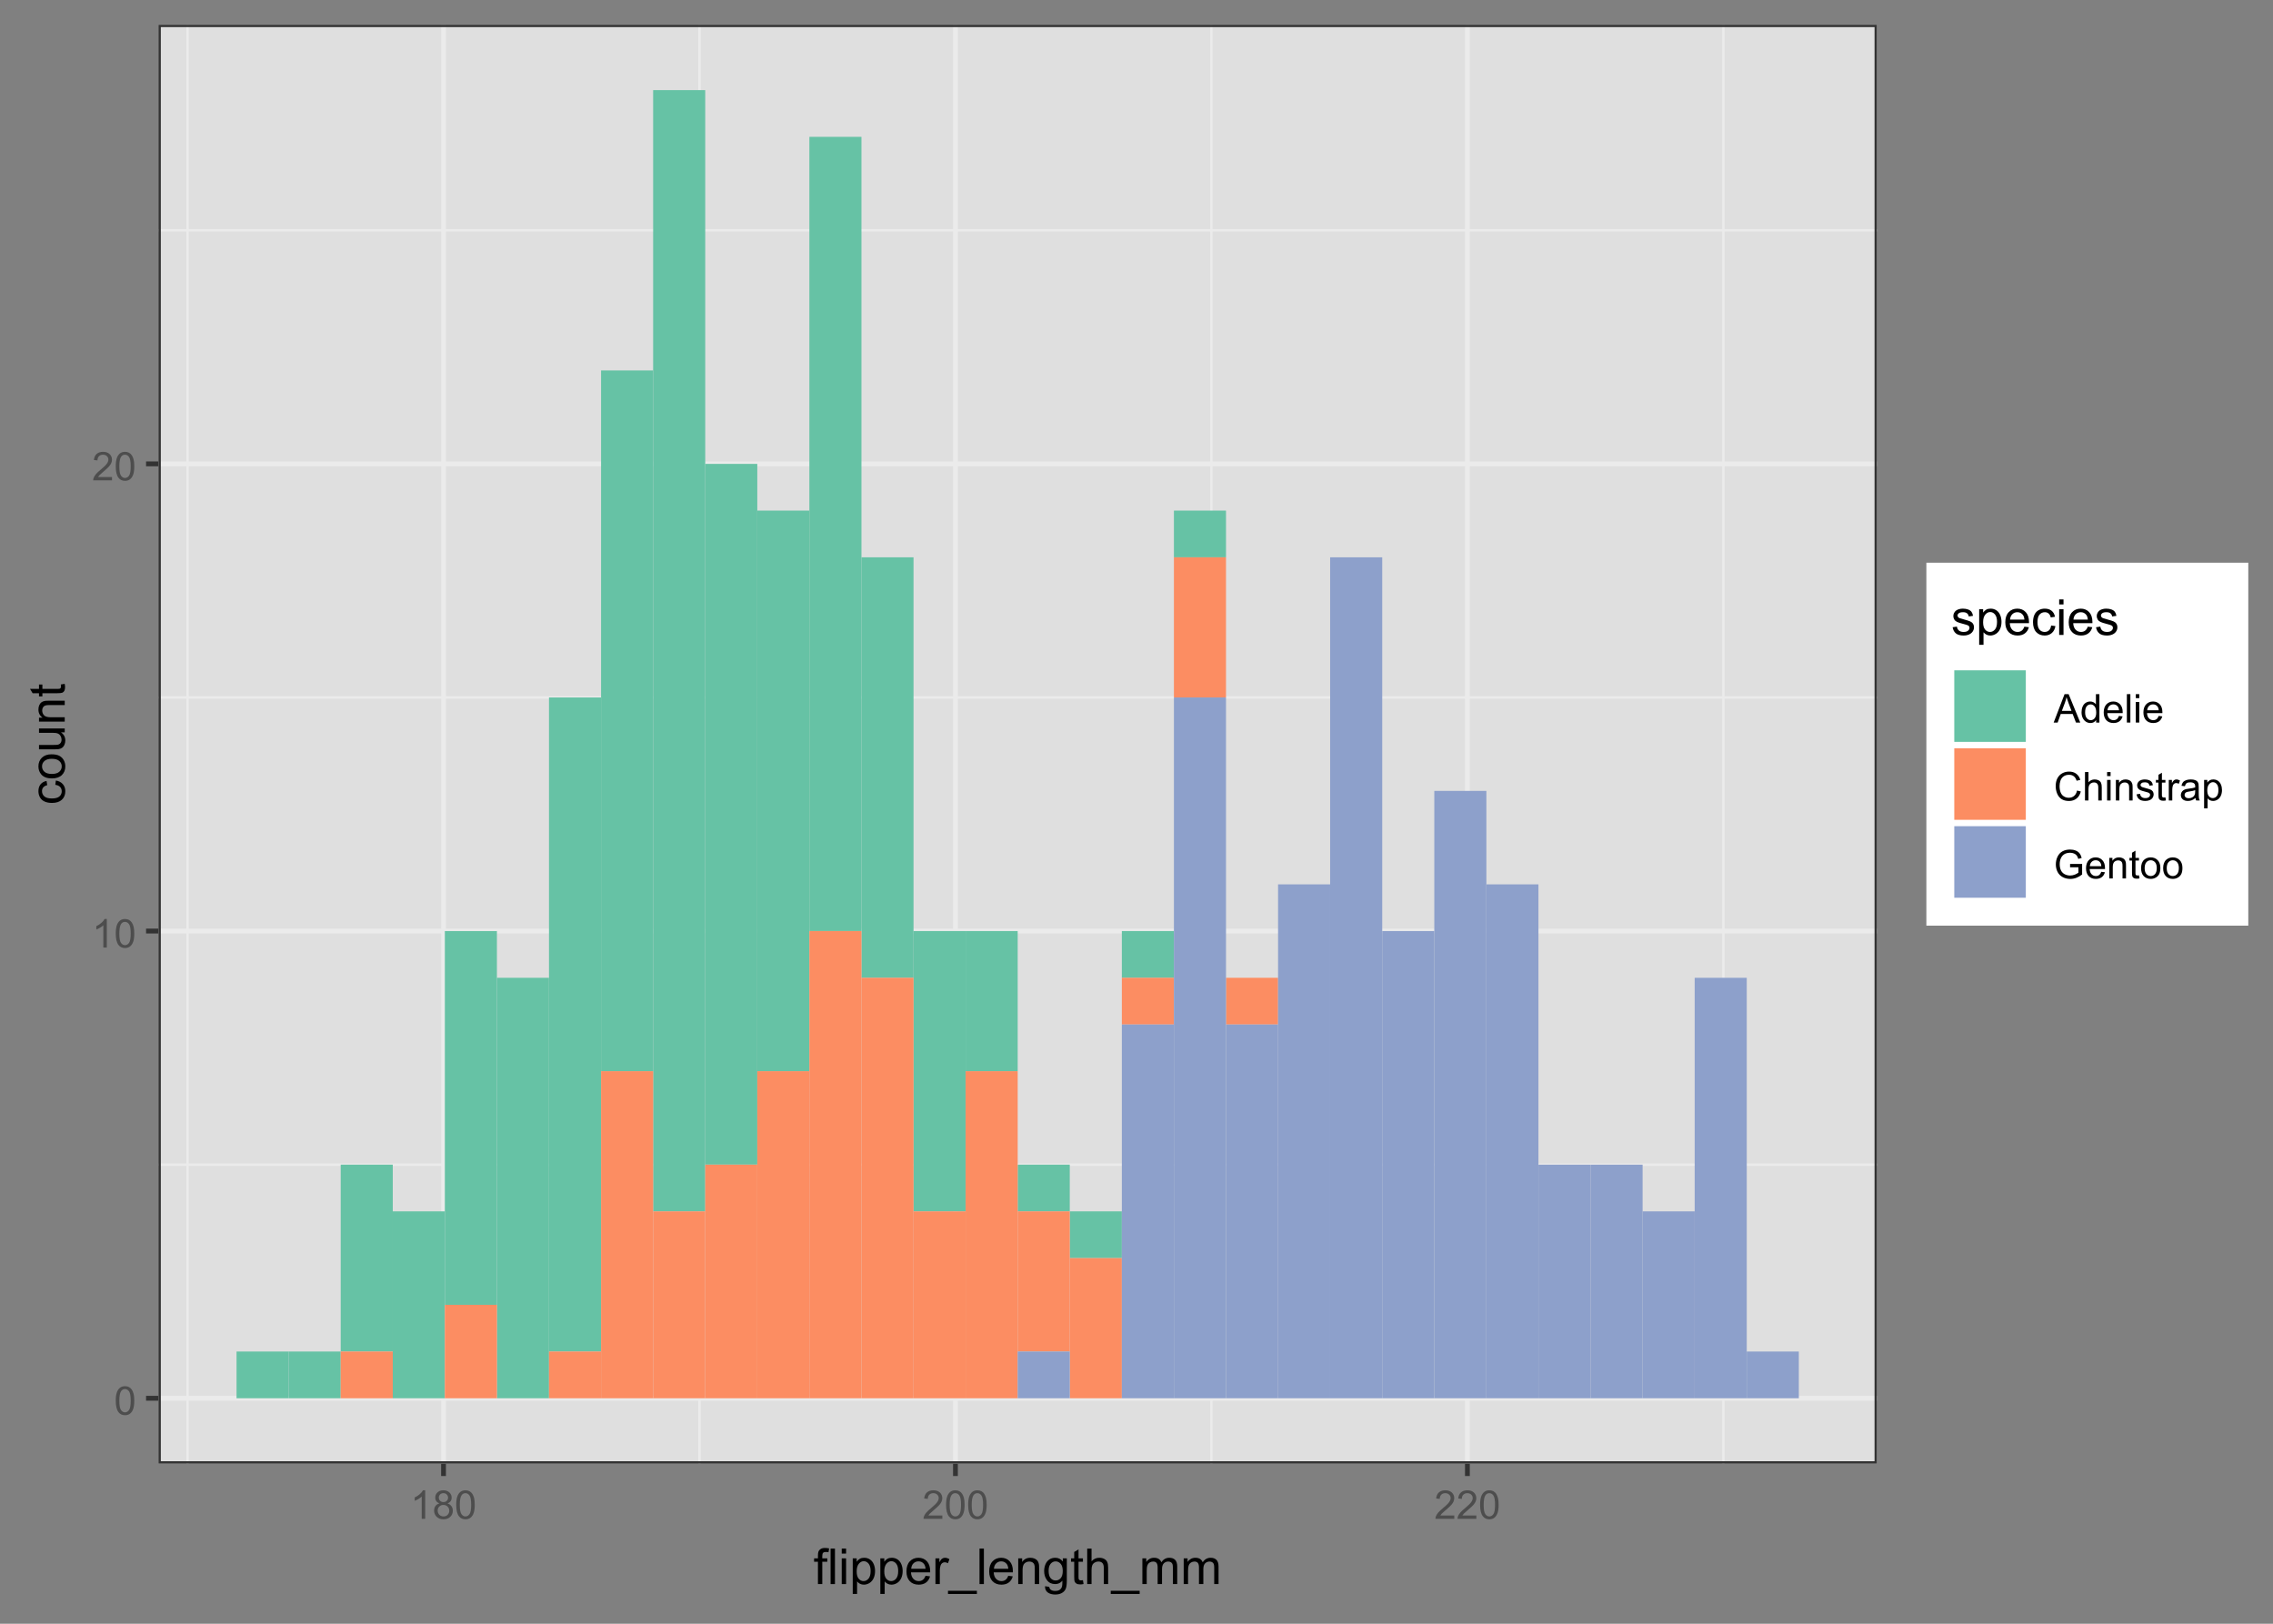 <?xml version="1.0" encoding="UTF-8"?>
<svg xmlns="http://www.w3.org/2000/svg" xmlns:xlink="http://www.w3.org/1999/xlink" width="504" height="360" viewBox="0 0 504 360">
<rect x="0" y="0" width="504" height="360" fill="#808080" stroke="none"/>
<defs>
<g>
<g id="glyph-0-0">
<path d="M 0.367 -3.105 C 0.367 -3.852 0.441 -4.449 0.594 -4.906 C 0.75 -5.359 0.977 -5.711 1.277 -5.957 C 1.582 -6.203 1.961 -6.324 2.418 -6.324 C 2.758 -6.324 3.055 -6.258 3.309 -6.121 C 3.562 -5.984 3.773 -5.789 3.941 -5.531 C 4.105 -5.277 4.238 -4.965 4.332 -4.594 C 4.426 -4.227 4.473 -3.73 4.473 -3.105 C 4.473 -2.367 4.398 -1.77 4.246 -1.316 C 4.094 -0.863 3.867 -0.512 3.562 -0.266 C 3.262 -0.016 2.879 0.109 2.418 0.109 C 1.812 0.109 1.336 -0.109 0.988 -0.547 C 0.574 -1.07 0.367 -1.922 0.367 -3.105 M 1.16 -3.105 C 1.16 -2.074 1.281 -1.383 1.523 -1.043 C 1.766 -0.699 2.062 -0.527 2.418 -0.527 C 2.773 -0.527 3.074 -0.699 3.316 -1.043 C 3.559 -1.387 3.68 -2.074 3.68 -3.105 C 3.68 -4.145 3.559 -4.832 3.316 -5.172 C 3.074 -5.516 2.773 -5.684 2.41 -5.684 C 2.055 -5.684 1.773 -5.535 1.559 -5.234 C 1.293 -4.852 1.16 -4.141 1.16 -3.105 Z M 1.16 -3.105 "/>
</g>
<g id="glyph-0-1">
<path d="M 3.277 0 L 2.504 0 L 2.504 -4.93 C 2.32 -4.75 2.074 -4.574 1.773 -4.395 C 1.469 -4.219 1.199 -4.086 0.957 -3.996 L 0.957 -4.742 C 1.391 -4.945 1.77 -5.195 2.094 -5.484 C 2.418 -5.773 2.645 -6.055 2.781 -6.324 L 3.277 -6.324 Z M 3.277 0 "/>
</g>
<g id="glyph-0-2">
<path d="M 4.43 -0.742 L 4.43 0 L 0.266 0 C 0.262 -0.188 0.289 -0.367 0.355 -0.539 C 0.461 -0.82 0.633 -1.102 0.867 -1.375 C 1.098 -1.648 1.438 -1.969 1.879 -2.328 C 2.562 -2.891 3.023 -3.336 3.266 -3.664 C 3.508 -3.992 3.625 -4.301 3.625 -4.594 C 3.625 -4.898 3.516 -5.16 3.297 -5.367 C 3.078 -5.578 2.793 -5.684 2.441 -5.684 C 2.066 -5.684 1.77 -5.574 1.547 -5.352 C 1.324 -5.125 1.211 -4.816 1.207 -4.422 L 0.414 -4.504 C 0.469 -5.098 0.672 -5.547 1.027 -5.859 C 1.383 -6.168 1.859 -6.324 2.457 -6.324 C 3.062 -6.324 3.539 -6.156 3.895 -5.824 C 4.246 -5.488 4.422 -5.07 4.422 -4.578 C 4.422 -4.324 4.371 -4.078 4.266 -3.832 C 4.164 -3.59 3.992 -3.332 3.754 -3.062 C 3.516 -2.793 3.117 -2.426 2.562 -1.957 C 2.098 -1.566 1.801 -1.301 1.668 -1.164 C 1.535 -1.023 1.426 -0.883 1.34 -0.742 Z M 4.43 -0.742 "/>
</g>
<g id="glyph-0-3">
<path d="M 1.555 -3.418 C 1.234 -3.535 0.996 -3.699 0.844 -3.918 C 0.688 -4.137 0.609 -4.398 0.609 -4.699 C 0.609 -5.16 0.773 -5.543 1.105 -5.855 C 1.434 -6.168 1.871 -6.324 2.418 -6.324 C 2.969 -6.324 3.41 -6.164 3.746 -5.848 C 4.082 -5.527 4.25 -5.137 4.25 -4.68 C 4.25 -4.387 4.172 -4.133 4.02 -3.918 C 3.867 -3.699 3.633 -3.535 3.32 -3.418 C 3.707 -3.289 4.004 -3.086 4.203 -2.805 C 4.406 -2.523 4.508 -2.191 4.508 -1.801 C 4.508 -1.262 4.316 -0.809 3.938 -0.441 C 3.555 -0.074 3.055 0.109 2.434 0.109 C 1.809 0.109 1.309 -0.078 0.93 -0.445 C 0.547 -0.812 0.355 -1.273 0.355 -1.82 C 0.355 -2.23 0.461 -2.574 0.668 -2.852 C 0.875 -3.129 1.172 -3.316 1.555 -3.418 M 1.402 -4.727 C 1.402 -4.43 1.496 -4.184 1.688 -3.996 C 1.879 -3.809 2.129 -3.711 2.438 -3.711 C 2.734 -3.711 2.977 -3.805 3.168 -3.992 C 3.359 -4.18 3.453 -4.41 3.453 -4.684 C 3.453 -4.969 3.355 -5.207 3.16 -5.398 C 2.965 -5.594 2.719 -5.688 2.43 -5.688 C 2.133 -5.688 1.887 -5.594 1.691 -5.406 C 1.5 -5.215 1.402 -4.988 1.402 -4.727 M 1.152 -1.816 C 1.152 -1.598 1.203 -1.383 1.309 -1.176 C 1.414 -0.973 1.57 -0.812 1.773 -0.699 C 1.98 -0.586 2.203 -0.527 2.441 -0.527 C 2.809 -0.527 3.117 -0.648 3.355 -0.887 C 3.598 -1.121 3.719 -1.426 3.719 -1.793 C 3.719 -2.164 3.594 -2.473 3.344 -2.715 C 3.098 -2.961 2.789 -3.082 2.414 -3.082 C 2.051 -3.082 1.75 -2.961 1.512 -2.719 C 1.27 -2.48 1.152 -2.18 1.152 -1.816 Z M 1.152 -1.816 "/>
</g>
<g id="glyph-0-4">
<path d="M -0.012 0 L 2.406 -6.301 L 3.305 -6.301 L 5.883 0 L 4.934 0 L 4.199 -1.906 L 1.562 -1.906 L 0.871 0 L -0.012 0 M 1.805 -2.586 L 3.941 -2.586 L 3.281 -4.332 C 3.082 -4.859 2.934 -5.297 2.836 -5.637 C 2.754 -5.234 2.641 -4.832 2.496 -4.434 Z M 1.805 -2.586 "/>
</g>
<g id="glyph-0-5">
<path d="M 3.539 0 L 3.539 -0.574 C 3.25 -0.125 2.824 0.102 2.266 0.102 C 1.902 0.102 1.566 0.004 1.262 -0.199 C 0.957 -0.398 0.719 -0.68 0.551 -1.039 C 0.383 -1.398 0.301 -1.809 0.301 -2.277 C 0.301 -2.734 0.375 -3.145 0.527 -3.516 C 0.68 -3.887 0.906 -4.172 1.211 -4.371 C 1.516 -4.566 1.855 -4.668 2.23 -4.668 C 2.504 -4.668 2.75 -4.609 2.965 -4.492 C 3.18 -4.375 3.355 -4.227 3.488 -4.039 L 3.488 -6.301 L 4.258 -6.301 L 4.258 0 L 3.539 0 M 1.094 -2.277 C 1.094 -1.691 1.219 -1.258 1.465 -0.969 C 1.711 -0.676 2.004 -0.531 2.336 -0.531 C 2.676 -0.531 2.961 -0.672 3.199 -0.949 C 3.434 -1.223 3.555 -1.645 3.555 -2.211 C 3.555 -2.836 3.434 -3.297 3.191 -3.59 C 2.953 -3.879 2.656 -4.027 2.305 -4.027 C 1.961 -4.027 1.672 -3.887 1.441 -3.605 C 1.211 -3.324 1.094 -2.883 1.094 -2.277 Z M 1.094 -2.277 "/>
</g>
<g id="glyph-0-6">
<path d="M 3.703 -1.469 L 4.504 -1.371 C 4.379 -0.902 4.145 -0.543 3.805 -0.285 C 3.461 -0.027 3.027 0.102 2.496 0.102 C 1.828 0.102 1.301 -0.102 0.91 -0.512 C 0.52 -0.926 0.32 -1.5 0.32 -2.242 C 0.32 -3.012 0.52 -3.605 0.914 -4.031 C 1.312 -4.453 1.824 -4.668 2.453 -4.668 C 3.062 -4.668 3.562 -4.457 3.949 -4.043 C 4.336 -3.629 4.527 -3.043 4.527 -2.289 C 4.527 -2.246 4.527 -2.176 4.523 -2.086 L 1.121 -2.086 C 1.148 -1.582 1.293 -1.199 1.547 -0.934 C 1.801 -0.664 2.121 -0.531 2.5 -0.531 C 2.785 -0.531 3.027 -0.605 3.227 -0.758 C 3.426 -0.906 3.586 -1.145 3.703 -1.469 M 1.164 -2.719 L 3.711 -2.719 C 3.68 -3.105 3.582 -3.391 3.422 -3.582 C 3.176 -3.883 2.855 -4.031 2.461 -4.031 C 2.105 -4.031 1.809 -3.91 1.566 -3.676 C 1.324 -3.438 1.191 -3.117 1.164 -2.719 Z M 1.164 -2.719 "/>
</g>
<g id="glyph-0-7">
<path d="M 0.562 0 L 0.562 -6.301 L 1.336 -6.301 L 1.336 0 Z M 0.562 0 "/>
</g>
<g id="glyph-0-8">
<path d="M 0.586 -5.41 L 0.586 -6.301 L 1.359 -6.301 L 1.359 -5.41 L 0.586 -5.41 M 0.586 0 L 0.586 -4.562 L 1.359 -4.562 L 1.359 0 Z M 0.586 0 "/>
</g>
<g id="glyph-0-9">
<path d="M 5.172 -2.207 L 6.008 -2 C 5.832 -1.312 5.52 -0.793 5.062 -0.434 C 4.609 -0.074 4.055 0.109 3.398 0.109 C 2.719 0.109 2.168 -0.031 1.742 -0.309 C 1.316 -0.582 0.992 -0.984 0.77 -1.508 C 0.551 -2.031 0.438 -2.594 0.438 -3.195 C 0.438 -3.852 0.562 -4.426 0.812 -4.914 C 1.066 -5.402 1.422 -5.773 1.883 -6.027 C 2.348 -6.281 2.855 -6.406 3.41 -6.406 C 4.043 -6.406 4.57 -6.246 5 -5.926 C 5.43 -5.605 5.73 -5.152 5.898 -4.57 L 5.078 -4.379 C 4.934 -4.836 4.723 -5.172 4.441 -5.379 C 4.164 -5.59 3.816 -5.695 3.395 -5.695 C 2.91 -5.695 2.504 -5.578 2.18 -5.344 C 1.855 -5.113 1.629 -4.801 1.496 -4.41 C 1.363 -4.02 1.297 -3.617 1.297 -3.203 C 1.297 -2.664 1.375 -2.199 1.531 -1.797 C 1.688 -1.398 1.93 -1.102 2.262 -0.902 C 2.59 -0.703 2.945 -0.605 3.332 -0.605 C 3.797 -0.605 4.191 -0.742 4.516 -1.008 C 4.84 -1.277 5.059 -1.68 5.172 -2.207 Z M 5.172 -2.207 "/>
</g>
<g id="glyph-0-10">
<path d="M 0.578 0 L 0.578 -6.301 L 1.352 -6.301 L 1.352 -4.039 C 1.715 -4.457 2.168 -4.668 2.719 -4.668 C 3.059 -4.668 3.352 -4.602 3.602 -4.465 C 3.852 -4.332 4.027 -4.148 4.137 -3.914 C 4.242 -3.68 4.297 -3.34 4.297 -2.891 L 4.297 0 L 3.523 0 L 3.523 -2.891 C 3.523 -3.277 3.441 -3.559 3.273 -3.734 C 3.105 -3.914 2.867 -4 2.562 -4 C 2.332 -4 2.117 -3.941 1.914 -3.82 C 1.711 -3.703 1.57 -3.543 1.484 -3.34 C 1.398 -3.137 1.352 -2.855 1.352 -2.496 L 1.352 0 Z M 0.578 0 "/>
</g>
<g id="glyph-0-11">
<path d="M 0.578 0 L 0.578 -4.562 L 1.277 -4.562 L 1.277 -3.914 C 1.609 -4.414 2.094 -4.668 2.727 -4.668 C 3.004 -4.668 3.258 -4.617 3.488 -4.52 C 3.719 -4.418 3.891 -4.289 4.004 -4.129 C 4.121 -3.969 4.199 -3.777 4.246 -3.559 C 4.273 -3.414 4.289 -3.164 4.289 -2.805 L 4.289 0 L 3.516 0 L 3.516 -2.777 C 3.516 -3.09 3.484 -3.328 3.426 -3.484 C 3.363 -3.641 3.258 -3.762 3.105 -3.855 C 2.953 -3.949 2.773 -3.996 2.566 -3.996 C 2.234 -3.996 1.953 -3.891 1.711 -3.684 C 1.473 -3.473 1.352 -3.078 1.352 -2.492 L 1.352 0 Z M 0.578 0 "/>
</g>
<g id="glyph-0-12">
<path d="M 0.27 -1.363 L 1.035 -1.484 C 1.078 -1.176 1.199 -0.941 1.395 -0.777 C 1.59 -0.613 1.863 -0.531 2.219 -0.531 C 2.574 -0.531 2.836 -0.605 3.008 -0.75 C 3.18 -0.895 3.266 -1.062 3.266 -1.258 C 3.266 -1.434 3.191 -1.57 3.039 -1.672 C 2.934 -1.742 2.668 -1.828 2.246 -1.934 C 1.68 -2.078 1.285 -2.199 1.066 -2.305 C 0.848 -2.41 0.684 -2.555 0.57 -2.738 C 0.457 -2.926 0.398 -3.129 0.398 -3.352 C 0.398 -3.555 0.445 -3.742 0.539 -3.918 C 0.633 -4.09 0.758 -4.234 0.918 -4.348 C 1.039 -4.438 1.203 -4.512 1.41 -4.574 C 1.621 -4.637 1.844 -4.668 2.078 -4.668 C 2.438 -4.668 2.754 -4.613 3.023 -4.512 C 3.293 -4.41 3.492 -4.27 3.621 -4.094 C 3.75 -3.918 3.84 -3.68 3.891 -3.387 L 3.133 -3.281 C 3.098 -3.52 3 -3.699 2.832 -3.832 C 2.668 -3.965 2.438 -4.031 2.137 -4.031 C 1.781 -4.031 1.527 -3.973 1.375 -3.855 C 1.223 -3.738 1.148 -3.598 1.148 -3.441 C 1.148 -3.34 1.18 -3.25 1.242 -3.172 C 1.305 -3.09 1.402 -3.02 1.539 -2.965 C 1.617 -2.938 1.844 -2.871 2.223 -2.766 C 2.77 -2.621 3.148 -2.5 3.367 -2.41 C 3.582 -2.316 3.754 -2.18 3.875 -2.004 C 4 -1.824 4.059 -1.605 4.062 -1.34 C 4.059 -1.082 3.984 -0.84 3.836 -0.613 C 3.684 -0.383 3.469 -0.207 3.184 -0.082 C 2.902 0.039 2.578 0.102 2.223 0.102 C 1.629 0.102 1.176 -0.02 0.867 -0.266 C 0.555 -0.512 0.355 -0.879 0.27 -1.363 Z M 0.27 -1.363 "/>
</g>
<g id="glyph-0-13">
<path d="M 2.27 -0.691 L 2.379 -0.008 C 2.164 0.039 1.969 0.059 1.797 0.059 C 1.516 0.059 1.297 0.016 1.145 -0.074 C 0.988 -0.16 0.879 -0.277 0.816 -0.422 C 0.754 -0.566 0.723 -0.871 0.723 -1.336 L 0.723 -3.961 L 0.156 -3.961 L 0.156 -4.562 L 0.723 -4.562 L 0.723 -5.695 L 1.492 -6.156 L 1.492 -4.562 L 2.27 -4.562 L 2.27 -3.961 L 1.492 -3.961 L 1.492 -1.293 C 1.492 -1.074 1.504 -0.93 1.531 -0.867 C 1.559 -0.805 1.602 -0.754 1.664 -0.719 C 1.727 -0.68 1.816 -0.66 1.93 -0.66 C 2.016 -0.66 2.129 -0.672 2.27 -0.691 Z M 2.27 -0.691 "/>
</g>
<g id="glyph-0-14">
<path d="M 0.57 0 L 0.57 -4.562 L 1.266 -4.562 L 1.266 -3.871 C 1.445 -4.195 1.609 -4.41 1.758 -4.512 C 1.91 -4.613 2.074 -4.668 2.258 -4.668 C 2.516 -4.668 2.781 -4.582 3.051 -4.418 L 2.785 -3.699 C 2.594 -3.812 2.406 -3.867 2.219 -3.867 C 2.047 -3.867 1.895 -3.816 1.762 -3.715 C 1.629 -3.613 1.531 -3.473 1.473 -3.293 C 1.387 -3.016 1.344 -2.715 1.344 -2.391 L 1.344 0 Z M 0.57 0 "/>
</g>
<g id="glyph-0-15">
<path d="M 3.559 -0.562 C 3.27 -0.32 2.996 -0.148 2.73 -0.047 C 2.465 0.055 2.18 0.102 1.879 0.102 C 1.375 0.102 0.992 -0.02 0.723 -0.266 C 0.453 -0.508 0.316 -0.82 0.316 -1.203 C 0.316 -1.426 0.367 -1.629 0.469 -1.816 C 0.57 -2 0.707 -2.148 0.871 -2.262 C 1.035 -2.371 1.219 -2.457 1.426 -2.516 C 1.578 -2.555 1.809 -2.594 2.113 -2.629 C 2.738 -2.703 3.199 -2.793 3.492 -2.895 C 3.496 -3.004 3.496 -3.07 3.496 -3.098 C 3.496 -3.414 3.426 -3.637 3.277 -3.766 C 3.082 -3.938 2.789 -4.027 2.398 -4.027 C 2.035 -4.027 1.766 -3.961 1.594 -3.836 C 1.418 -3.707 1.289 -3.48 1.207 -3.16 L 0.453 -3.262 C 0.52 -3.586 0.633 -3.848 0.789 -4.047 C 0.949 -4.246 1.176 -4.398 1.473 -4.504 C 1.773 -4.613 2.117 -4.668 2.508 -4.668 C 2.898 -4.668 3.215 -4.621 3.461 -4.527 C 3.703 -4.438 3.883 -4.32 3.996 -4.184 C 4.109 -4.043 4.191 -3.867 4.238 -3.656 C 4.262 -3.523 4.273 -3.289 4.273 -2.945 L 4.273 -1.914 C 4.273 -1.191 4.293 -0.738 4.324 -0.547 C 4.359 -0.355 4.422 -0.176 4.52 0 L 3.711 0 C 3.633 -0.16 3.582 -0.348 3.559 -0.562 M 3.492 -2.289 C 3.211 -2.176 2.793 -2.078 2.23 -2 C 1.91 -1.953 1.688 -1.902 1.555 -1.844 C 1.422 -1.785 1.32 -1.703 1.25 -1.594 C 1.18 -1.48 1.145 -1.359 1.145 -1.227 C 1.145 -1.02 1.223 -0.848 1.379 -0.711 C 1.535 -0.57 1.762 -0.504 2.062 -0.504 C 2.359 -0.504 2.625 -0.566 2.859 -0.699 C 3.09 -0.828 3.262 -1.008 3.367 -1.234 C 3.453 -1.406 3.492 -1.664 3.492 -2.008 Z M 3.492 -2.289 "/>
</g>
<g id="glyph-0-16">
<path d="M 0.578 1.75 L 0.578 -4.562 L 1.285 -4.562 L 1.285 -3.969 C 1.449 -4.203 1.637 -4.375 1.848 -4.492 C 2.059 -4.609 2.309 -4.668 2.609 -4.668 C 2.996 -4.668 3.34 -4.566 3.641 -4.367 C 3.938 -4.164 4.164 -3.883 4.312 -3.516 C 4.465 -3.152 4.543 -2.75 4.543 -2.316 C 4.543 -1.848 4.457 -1.43 4.289 -1.055 C 4.121 -0.68 3.879 -0.395 3.559 -0.195 C 3.242 0.004 2.906 0.102 2.551 0.102 C 2.293 0.102 2.062 0.047 1.859 -0.059 C 1.652 -0.168 1.484 -0.305 1.352 -0.473 L 1.352 1.75 L 0.578 1.75 M 1.281 -2.258 C 1.281 -1.668 1.398 -1.234 1.637 -0.953 C 1.875 -0.672 2.164 -0.531 2.5 -0.531 C 2.844 -0.531 3.141 -0.68 3.383 -0.969 C 3.629 -1.258 3.75 -1.711 3.75 -2.32 C 3.75 -2.902 3.633 -3.336 3.391 -3.625 C 3.152 -3.914 2.867 -4.059 2.535 -4.062 C 2.207 -4.059 1.914 -3.906 1.66 -3.598 C 1.406 -3.289 1.281 -2.844 1.281 -2.258 Z M 1.281 -2.258 "/>
</g>
<g id="glyph-0-17">
<path d="M 3.625 -2.469 L 3.625 -3.211 L 6.297 -3.215 L 6.297 -0.875 C 5.887 -0.551 5.461 -0.305 5.027 -0.141 C 4.594 0.023 4.145 0.109 3.688 0.109 C 3.066 0.109 2.504 -0.023 2 -0.289 C 1.496 -0.555 1.113 -0.938 0.855 -1.441 C 0.598 -1.941 0.469 -2.5 0.469 -3.121 C 0.469 -3.734 0.598 -4.305 0.852 -4.836 C 1.109 -5.367 1.477 -5.762 1.961 -6.02 C 2.441 -6.277 2.996 -6.406 3.621 -6.406 C 4.078 -6.406 4.488 -6.332 4.859 -6.184 C 5.227 -6.039 5.516 -5.832 5.723 -5.57 C 5.934 -5.305 6.09 -4.961 6.199 -4.539 L 5.449 -4.332 C 5.355 -4.652 5.238 -4.902 5.098 -5.086 C 4.957 -5.27 4.754 -5.418 4.496 -5.527 C 4.234 -5.637 3.945 -5.695 3.625 -5.695 C 3.246 -5.695 2.918 -5.637 2.637 -5.52 C 2.359 -5.402 2.137 -5.25 1.965 -5.062 C 1.797 -4.871 1.664 -4.664 1.57 -4.438 C 1.406 -4.051 1.328 -3.625 1.328 -3.172 C 1.328 -2.609 1.426 -2.141 1.617 -1.762 C 1.812 -1.383 2.094 -1.102 2.461 -0.918 C 2.832 -0.734 3.223 -0.645 3.641 -0.645 C 4 -0.645 4.352 -0.715 4.695 -0.852 C 5.039 -0.992 5.301 -1.141 5.477 -1.297 L 5.477 -2.469 Z M 3.625 -2.469 "/>
</g>
<g id="glyph-0-18">
<path d="M 0.293 -2.281 C 0.293 -3.125 0.527 -3.754 0.996 -4.16 C 1.391 -4.496 1.867 -4.668 2.434 -4.668 C 3.059 -4.668 3.57 -4.461 3.969 -4.051 C 4.367 -3.641 4.566 -3.07 4.566 -2.348 C 4.566 -1.758 4.48 -1.297 4.305 -0.961 C 4.129 -0.625 3.871 -0.363 3.535 -0.176 C 3.199 0.012 2.832 0.102 2.434 0.102 C 1.793 0.102 1.277 -0.102 0.883 -0.512 C 0.488 -0.922 0.293 -1.512 0.293 -2.281 M 1.086 -2.281 C 1.086 -1.699 1.215 -1.258 1.469 -0.969 C 1.723 -0.68 2.047 -0.531 2.434 -0.531 C 2.816 -0.531 3.137 -0.68 3.391 -0.973 C 3.645 -1.262 3.773 -1.707 3.773 -2.309 C 3.773 -2.871 3.645 -3.301 3.387 -3.59 C 3.133 -3.879 2.812 -4.027 2.434 -4.027 C 2.047 -4.027 1.723 -3.883 1.469 -3.594 C 1.215 -3.305 1.086 -2.867 1.086 -2.281 Z M 1.086 -2.281 "/>
</g>
<g id="glyph-1-0">
<path d="M 0.957 0 L 0.957 -4.953 L 0.102 -4.953 L 0.102 -5.703 L 0.957 -5.703 L 0.957 -6.312 C 0.957 -6.695 0.988 -6.98 1.059 -7.164 C 1.152 -7.414 1.316 -7.617 1.551 -7.773 C 1.785 -7.93 2.113 -8.008 2.535 -8.008 C 2.809 -8.008 3.109 -7.977 3.438 -7.91 L 3.293 -7.07 C 3.094 -7.105 2.902 -7.121 2.723 -7.121 C 2.43 -7.121 2.223 -7.059 2.102 -6.934 C 1.977 -6.809 1.918 -6.574 1.918 -6.23 L 1.918 -5.703 L 3.031 -5.703 L 3.031 -4.953 L 1.918 -4.953 L 1.918 0 Z M 0.957 0 "/>
</g>
<g id="glyph-1-1">
<path d="M 0.703 0 L 0.703 -7.875 L 1.672 -7.875 L 1.672 0 Z M 0.703 0 "/>
</g>
<g id="glyph-1-2">
<path d="M 0.73 -6.762 L 0.73 -7.875 L 1.695 -7.875 L 1.695 -6.762 L 0.73 -6.762 M 0.73 0 L 0.73 -5.703 L 1.695 -5.703 L 1.695 0 Z M 0.73 0 "/>
</g>
<g id="glyph-1-3">
<path d="M 0.727 2.188 L 0.727 -5.703 L 1.605 -5.703 L 1.605 -4.961 C 1.812 -5.254 2.047 -5.469 2.309 -5.617 C 2.57 -5.762 2.887 -5.832 3.262 -5.832 C 3.746 -5.832 4.176 -5.707 4.551 -5.457 C 4.922 -5.207 5.203 -4.852 5.391 -4.395 C 5.582 -3.941 5.676 -3.438 5.676 -2.895 C 5.676 -2.312 5.574 -1.785 5.363 -1.32 C 5.152 -0.852 4.848 -0.492 4.449 -0.246 C 4.051 0.004 3.633 0.129 3.191 0.129 C 2.867 0.129 2.578 0.062 2.324 -0.074 C 2.066 -0.211 1.855 -0.383 1.691 -0.59 L 1.691 2.188 L 0.727 2.188 M 1.602 -2.82 C 1.602 -2.086 1.75 -1.543 2.047 -1.191 C 2.344 -0.84 2.703 -0.664 3.125 -0.664 C 3.555 -0.664 3.922 -0.848 4.23 -1.211 C 4.535 -1.574 4.688 -2.137 4.688 -2.898 C 4.688 -3.629 4.539 -4.172 4.242 -4.531 C 3.941 -4.895 3.586 -5.074 3.168 -5.074 C 2.758 -5.074 2.395 -4.883 2.074 -4.5 C 1.758 -4.113 1.602 -3.555 1.602 -2.82 Z M 1.602 -2.82 "/>
</g>
<g id="glyph-1-4">
<path d="M 4.629 -1.836 L 5.629 -1.715 C 5.473 -1.129 5.18 -0.676 4.754 -0.355 C 4.328 -0.031 3.781 0.129 3.121 0.129 C 2.285 0.129 1.625 -0.129 1.137 -0.641 C 0.648 -1.156 0.402 -1.875 0.402 -2.805 C 0.402 -3.762 0.648 -4.508 1.145 -5.039 C 1.637 -5.566 2.277 -5.832 3.066 -5.832 C 3.828 -5.832 4.453 -5.574 4.938 -5.055 C 5.418 -4.535 5.66 -3.805 5.66 -2.863 C 5.66 -2.805 5.66 -2.719 5.656 -2.605 L 1.402 -2.605 C 1.438 -1.977 1.613 -1.5 1.934 -1.164 C 2.254 -0.832 2.648 -0.664 3.125 -0.664 C 3.48 -0.664 3.781 -0.758 4.035 -0.945 C 4.285 -1.133 4.484 -1.43 4.629 -1.836 M 1.457 -3.398 L 4.641 -3.398 C 4.598 -3.879 4.477 -4.238 4.273 -4.48 C 3.969 -4.852 3.566 -5.039 3.078 -5.039 C 2.633 -5.039 2.262 -4.891 1.957 -4.594 C 1.656 -4.297 1.488 -3.898 1.457 -3.398 Z M 1.457 -3.398 "/>
</g>
<g id="glyph-1-5">
<path d="M 0.715 0 L 0.715 -5.703 L 1.586 -5.703 L 1.586 -4.84 C 1.805 -5.242 2.012 -5.512 2.199 -5.641 C 2.387 -5.77 2.594 -5.832 2.82 -5.832 C 3.145 -5.832 3.477 -5.73 3.812 -5.523 L 3.48 -4.625 C 3.242 -4.766 3.008 -4.832 2.773 -4.836 C 2.559 -4.832 2.371 -4.77 2.203 -4.645 C 2.035 -4.516 1.914 -4.34 1.844 -4.113 C 1.734 -3.77 1.68 -3.395 1.68 -2.984 L 1.68 0 Z M 0.715 0 "/>
</g>
<g id="glyph-1-6">
<path d="M -0.168 2.188 L -0.168 1.488 L 6.242 1.488 L 6.242 2.188 Z M -0.168 2.188 "/>
</g>
<g id="glyph-1-7">
<path d="M 0.727 0 L 0.727 -5.703 L 1.594 -5.703 L 1.594 -4.895 C 2.016 -5.52 2.621 -5.832 3.41 -5.832 C 3.754 -5.832 4.07 -5.77 4.359 -5.648 C 4.648 -5.523 4.863 -5.363 5.008 -5.16 C 5.148 -4.961 5.25 -4.723 5.305 -4.445 C 5.344 -4.27 5.359 -3.953 5.359 -3.508 L 5.359 0 L 4.395 0 L 4.395 -3.469 C 4.395 -3.863 4.355 -4.156 4.281 -4.352 C 4.207 -4.547 4.07 -4.703 3.879 -4.82 C 3.688 -4.938 3.465 -4.996 3.207 -4.996 C 2.793 -4.996 2.438 -4.863 2.141 -4.602 C 1.84 -4.34 1.691 -3.844 1.691 -3.117 L 1.691 0 Z M 0.727 0 "/>
</g>
<g id="glyph-1-8">
<path d="M 0.547 0.473 L 1.488 0.613 C 1.527 0.902 1.637 1.113 1.816 1.246 C 2.055 1.426 2.383 1.516 2.797 1.516 C 3.246 1.516 3.59 1.426 3.836 1.246 C 4.078 1.066 4.242 0.816 4.328 0.492 C 4.379 0.297 4.402 -0.117 4.398 -0.746 C 3.977 -0.25 3.449 0 2.82 0 C 2.035 0 1.43 -0.281 1 -0.848 C 0.57 -1.414 0.355 -2.094 0.355 -2.883 C 0.355 -3.43 0.453 -3.93 0.648 -4.391 C 0.848 -4.852 1.133 -5.207 1.508 -5.457 C 1.879 -5.707 2.32 -5.832 2.824 -5.832 C 3.5 -5.832 4.055 -5.562 4.492 -5.016 L 4.492 -5.703 L 5.383 -5.703 L 5.383 -0.773 C 5.383 0.113 5.293 0.742 5.109 1.113 C 4.93 1.484 4.645 1.777 4.25 1.992 C 3.859 2.207 3.375 2.316 2.805 2.316 C 2.125 2.316 1.574 2.16 1.156 1.855 C 0.734 1.551 0.535 1.09 0.547 0.473 M 1.348 -2.953 C 1.348 -2.207 1.496 -1.66 1.793 -1.316 C 2.09 -0.973 2.465 -0.801 2.91 -0.801 C 3.355 -0.801 3.727 -0.973 4.027 -1.312 C 4.328 -1.656 4.48 -2.191 4.48 -2.922 C 4.48 -3.621 4.324 -4.148 4.016 -4.5 C 3.707 -4.855 3.332 -5.031 2.895 -5.031 C 2.465 -5.031 2.102 -4.859 1.801 -4.508 C 1.5 -4.16 1.348 -3.641 1.348 -2.953 Z M 1.348 -2.953 "/>
</g>
<g id="glyph-1-9">
<path d="M 2.836 -0.863 L 2.977 -0.012 C 2.703 0.047 2.461 0.074 2.246 0.074 C 1.895 0.074 1.621 0.02 1.43 -0.09 C 1.234 -0.203 1.098 -0.348 1.02 -0.527 C 0.941 -0.711 0.902 -1.09 0.902 -1.672 L 0.902 -4.953 L 0.195 -4.953 L 0.195 -5.703 L 0.902 -5.703 L 0.902 -7.117 L 1.863 -7.695 L 1.863 -5.703 L 2.836 -5.703 L 2.836 -4.953 L 1.863 -4.953 L 1.863 -1.617 C 1.863 -1.34 1.879 -1.164 1.914 -1.086 C 1.949 -1.008 2.004 -0.945 2.082 -0.898 C 2.16 -0.852 2.27 -0.828 2.41 -0.828 C 2.52 -0.828 2.66 -0.84 2.836 -0.863 Z M 2.836 -0.863 "/>
</g>
<g id="glyph-1-10">
<path d="M 0.727 0 L 0.727 -7.875 L 1.691 -7.875 L 1.691 -5.047 C 2.145 -5.57 2.711 -5.832 3.398 -5.832 C 3.824 -5.832 4.188 -5.75 4.5 -5.582 C 4.812 -5.418 5.035 -5.188 5.168 -4.895 C 5.305 -4.598 5.371 -4.172 5.371 -3.613 L 5.371 0 L 4.406 0 L 4.406 -3.613 C 4.406 -4.098 4.301 -4.449 4.09 -4.672 C 3.879 -4.891 3.586 -5 3.203 -5 C 2.914 -5 2.645 -4.926 2.395 -4.777 C 2.141 -4.629 1.961 -4.426 1.852 -4.172 C 1.746 -3.918 1.691 -3.566 1.691 -3.121 L 1.691 0 Z M 0.727 0 "/>
</g>
<g id="glyph-1-11">
<path d="M 0.727 0 L 0.727 -5.703 L 1.59 -5.703 L 1.59 -4.902 C 1.77 -5.184 2.008 -5.406 2.305 -5.578 C 2.602 -5.746 2.941 -5.832 3.32 -5.832 C 3.742 -5.832 4.09 -5.746 4.359 -5.57 C 4.629 -5.395 4.82 -5.148 4.93 -4.836 C 5.383 -5.5 5.969 -5.832 6.691 -5.832 C 7.258 -5.832 7.691 -5.676 7.996 -5.363 C 8.301 -5.051 8.453 -4.566 8.453 -3.914 L 8.453 0 L 7.492 0 L 7.492 -3.594 C 7.492 -3.98 7.461 -4.258 7.398 -4.43 C 7.336 -4.598 7.223 -4.734 7.059 -4.84 C 6.895 -4.941 6.699 -4.996 6.477 -4.996 C 6.078 -4.996 5.742 -4.863 5.477 -4.594 C 5.215 -4.328 5.082 -3.902 5.082 -3.312 L 5.082 0 L 4.113 0 L 4.113 -3.707 C 4.113 -4.137 4.035 -4.457 3.879 -4.672 C 3.719 -4.887 3.461 -4.996 3.105 -4.996 C 2.832 -4.996 2.582 -4.922 2.352 -4.781 C 2.117 -4.637 1.953 -4.426 1.848 -4.152 C 1.742 -3.875 1.691 -3.48 1.691 -2.961 L 1.691 0 Z M 0.727 0 "/>
</g>
<g id="glyph-1-12">
<path d="M 0.34 -1.703 L 1.293 -1.852 C 1.348 -1.469 1.496 -1.176 1.742 -0.973 C 1.988 -0.77 2.332 -0.664 2.773 -0.664 C 3.215 -0.664 3.547 -0.758 3.758 -0.938 C 3.977 -1.117 4.082 -1.332 4.082 -1.574 C 4.082 -1.793 3.988 -1.965 3.797 -2.09 C 3.664 -2.176 3.336 -2.285 2.809 -2.418 C 2.102 -2.598 1.609 -2.75 1.336 -2.883 C 1.062 -3.012 0.852 -3.191 0.711 -3.426 C 0.57 -3.656 0.5 -3.91 0.5 -4.188 C 0.5 -4.445 0.559 -4.68 0.676 -4.895 C 0.789 -5.113 0.949 -5.293 1.148 -5.438 C 1.301 -5.547 1.504 -5.641 1.766 -5.719 C 2.023 -5.793 2.301 -5.832 2.602 -5.832 C 3.047 -5.832 3.441 -5.77 3.777 -5.641 C 4.117 -5.512 4.367 -5.336 4.527 -5.117 C 4.688 -4.895 4.801 -4.602 4.859 -4.234 L 3.914 -4.102 C 3.871 -4.398 3.75 -4.625 3.543 -4.789 C 3.336 -4.957 3.047 -5.039 2.668 -5.039 C 2.227 -5.039 1.91 -4.965 1.719 -4.816 C 1.527 -4.672 1.434 -4.5 1.434 -4.301 C 1.434 -4.176 1.473 -4.062 1.551 -3.965 C 1.633 -3.859 1.754 -3.773 1.922 -3.707 C 2.02 -3.672 2.305 -3.586 2.777 -3.461 C 3.461 -3.277 3.938 -3.125 4.207 -3.012 C 4.48 -2.895 4.691 -2.727 4.844 -2.504 C 5 -2.281 5.074 -2.004 5.074 -1.676 C 5.074 -1.352 4.98 -1.051 4.793 -0.766 C 4.605 -0.48 4.336 -0.262 3.98 -0.105 C 3.625 0.051 3.223 0.129 2.777 0.129 C 2.035 0.129 1.473 -0.023 1.082 -0.332 C 0.695 -0.641 0.445 -1.098 0.34 -1.703 Z M 0.34 -1.703 "/>
</g>
<g id="glyph-1-13">
<path d="M 4.445 -2.09 L 5.398 -1.965 C 5.293 -1.312 5.027 -0.797 4.602 -0.426 C 4.172 -0.055 3.648 0.129 3.023 0.129 C 2.242 0.129 1.617 -0.125 1.141 -0.637 C 0.668 -1.148 0.43 -1.879 0.43 -2.832 C 0.43 -3.445 0.531 -3.984 0.734 -4.445 C 0.941 -4.91 1.25 -5.254 1.668 -5.488 C 2.086 -5.719 2.539 -5.832 3.031 -5.832 C 3.648 -5.832 4.156 -5.676 4.551 -5.363 C 4.941 -5.051 5.195 -4.605 5.305 -4.027 L 4.367 -3.883 C 4.277 -4.266 4.117 -4.555 3.891 -4.75 C 3.664 -4.941 3.391 -5.039 3.066 -5.039 C 2.578 -5.039 2.184 -4.863 1.879 -4.516 C 1.574 -4.164 1.422 -3.613 1.422 -2.859 C 1.422 -2.09 1.57 -1.535 1.863 -1.188 C 2.156 -0.84 2.539 -0.664 3.012 -0.664 C 3.395 -0.664 3.711 -0.781 3.965 -1.016 C 4.219 -1.246 4.379 -1.605 4.445 -2.09 Z M 4.445 -2.09 "/>
</g>
<g id="glyph-2-0">
<path d="M -2.09 -4.445 L -1.965 -5.398 C -1.309 -5.293 -0.797 -5.027 -0.426 -4.602 C -0.055 -4.172 0.129 -3.648 0.129 -3.023 C 0.129 -2.242 -0.125 -1.617 -0.637 -1.141 C -1.148 -0.668 -1.879 -0.43 -2.832 -0.43 C -3.445 -0.43 -3.984 -0.531 -4.445 -0.734 C -4.91 -0.941 -5.254 -1.25 -5.488 -1.668 C -5.719 -2.086 -5.832 -2.539 -5.832 -3.031 C -5.832 -3.648 -5.676 -4.156 -5.363 -4.551 C -5.051 -4.941 -4.605 -5.195 -4.027 -5.305 L -3.883 -4.367 C -4.266 -4.277 -4.555 -4.117 -4.75 -3.891 C -4.941 -3.664 -5.039 -3.391 -5.039 -3.066 C -5.039 -2.578 -4.863 -2.184 -4.516 -1.879 C -4.164 -1.574 -3.613 -1.422 -2.859 -1.422 C -2.09 -1.422 -1.535 -1.57 -1.188 -1.863 C -0.84 -2.156 -0.664 -2.539 -0.664 -3.012 C -0.664 -3.395 -0.781 -3.711 -1.016 -3.965 C -1.246 -4.219 -1.605 -4.379 -2.09 -4.445 Z M -2.09 -4.445 "/>
</g>
<g id="glyph-2-1">
<path d="M -2.852 -0.367 C -3.91 -0.367 -4.691 -0.66 -5.199 -1.246 C -5.621 -1.738 -5.832 -2.336 -5.832 -3.039 C -5.832 -3.824 -5.574 -4.465 -5.062 -4.961 C -4.547 -5.461 -3.84 -5.711 -2.934 -5.711 C -2.199 -5.711 -1.621 -5.598 -1.199 -5.379 C -0.781 -5.16 -0.453 -4.84 -0.219 -4.418 C 0.012 -3.996 0.129 -3.539 0.129 -3.039 C 0.129 -2.242 -0.129 -1.598 -0.641 -1.105 C -1.152 -0.613 -1.891 -0.367 -2.852 -0.367 M -2.852 -1.359 C -2.121 -1.359 -1.574 -1.52 -1.211 -1.836 C -0.848 -2.156 -0.664 -2.555 -0.664 -3.039 C -0.664 -3.52 -0.848 -3.918 -1.215 -4.238 C -1.578 -4.555 -2.137 -4.715 -2.883 -4.715 C -3.59 -4.715 -4.125 -4.555 -4.488 -4.234 C -4.852 -3.914 -5.031 -3.516 -5.031 -3.039 C -5.031 -2.559 -4.852 -2.156 -4.492 -1.836 C -4.129 -1.52 -3.582 -1.359 -2.852 -1.359 Z M -2.852 -1.359 "/>
</g>
<g id="glyph-2-2">
<path d="M 0 -4.465 L -0.836 -4.465 C -0.191 -4.02 0.129 -3.414 0.129 -2.652 C 0.129 -2.316 0.062 -2.004 -0.062 -1.711 C -0.191 -1.418 -0.355 -1.203 -0.551 -1.062 C -0.746 -0.918 -0.984 -0.82 -1.266 -0.762 C -1.457 -0.723 -1.758 -0.703 -2.172 -0.703 L -5.703 -0.703 L -5.703 -1.672 L -2.539 -1.672 C -2.035 -1.672 -1.695 -1.691 -1.52 -1.73 C -1.266 -1.789 -1.066 -1.918 -0.922 -2.117 C -0.777 -2.312 -0.703 -2.555 -0.703 -2.848 C -0.703 -3.137 -0.777 -3.41 -0.926 -3.664 C -1.074 -3.918 -1.277 -4.098 -1.535 -4.203 C -1.789 -4.309 -2.16 -4.359 -2.648 -4.359 L -5.703 -4.359 L -5.703 -5.328 L 0 -5.328 Z M 0 -4.465 "/>
</g>
<g id="glyph-2-3">
<path d="M 0 -0.727 L -5.703 -0.727 L -5.703 -1.594 L -4.895 -1.594 C -5.52 -2.016 -5.832 -2.621 -5.832 -3.41 C -5.832 -3.754 -5.77 -4.07 -5.648 -4.359 C -5.523 -4.648 -5.363 -4.863 -5.16 -5.008 C -4.961 -5.148 -4.723 -5.25 -4.445 -5.305 C -4.27 -5.344 -3.953 -5.359 -3.508 -5.359 L 0 -5.359 L 0 -4.395 L -3.469 -4.395 C -3.863 -4.395 -4.156 -4.355 -4.352 -4.281 C -4.547 -4.207 -4.703 -4.07 -4.82 -3.879 C -4.938 -3.688 -4.996 -3.465 -4.996 -3.207 C -4.996 -2.793 -4.863 -2.438 -4.602 -2.141 C -4.34 -1.84 -3.844 -1.691 -3.117 -1.691 L 0 -1.691 Z M 0 -0.727 "/>
</g>
<g id="glyph-2-4">
<path d="M -0.863 -2.836 L -0.012 -2.977 C 0.047 -2.703 0.074 -2.461 0.074 -2.246 C 0.074 -1.895 0.02 -1.621 -0.09 -1.43 C -0.203 -1.234 -0.348 -1.098 -0.527 -1.02 C -0.711 -0.941 -1.09 -0.902 -1.672 -0.902 L -4.953 -0.902 L -4.953 -0.195 L -5.703 -0.195 L -5.703 -0.902 L -7.117 -0.902 L -7.695 -1.863 L -5.703 -1.863 L -5.703 -2.836 L -4.953 -2.836 L -4.953 -1.863 L -1.617 -1.863 C -1.34 -1.863 -1.164 -1.879 -1.086 -1.914 C -1.008 -1.949 -0.945 -2.004 -0.898 -2.082 C -0.852 -2.16 -0.828 -2.27 -0.828 -2.41 C -0.828 -2.52 -0.84 -2.66 -0.863 -2.836 Z M -0.863 -2.836 "/>
</g>
</g>
<clipPath id="clip-0">
<path clip-rule="nonzero" d="M 35.129 5.48 L 416.184 5.48 L 416.184 324.512 L 35.129 324.512 Z M 35.129 5.48 "/>
</clipPath>
<clipPath id="clip-1">
<path clip-rule="nonzero" d="M 35.129 257 L 416.184 257 L 416.184 259 L 35.129 259 Z M 35.129 257 "/>
</clipPath>
<clipPath id="clip-2">
<path clip-rule="nonzero" d="M 35.129 154 L 416.184 154 L 416.184 155 L 35.129 155 Z M 35.129 154 "/>
</clipPath>
<clipPath id="clip-3">
<path clip-rule="nonzero" d="M 35.129 50 L 416.184 50 L 416.184 52 L 35.129 52 Z M 35.129 50 "/>
</clipPath>
<clipPath id="clip-4">
<path clip-rule="nonzero" d="M 41 5.48 L 42 5.48 L 42 324.512 L 41 324.512 Z M 41 5.48 "/>
</clipPath>
<clipPath id="clip-5">
<path clip-rule="nonzero" d="M 154 5.48 L 156 5.48 L 156 324.512 L 154 324.512 Z M 154 5.48 "/>
</clipPath>
<clipPath id="clip-6">
<path clip-rule="nonzero" d="M 268 5.48 L 269 5.48 L 269 324.512 L 268 324.512 Z M 268 5.48 "/>
</clipPath>
<clipPath id="clip-7">
<path clip-rule="nonzero" d="M 381 5.48 L 383 5.48 L 383 324.512 L 381 324.512 Z M 381 5.48 "/>
</clipPath>
<clipPath id="clip-8">
<path clip-rule="nonzero" d="M 35.129 309 L 416.184 309 L 416.184 311 L 35.129 311 Z M 35.129 309 "/>
</clipPath>
<clipPath id="clip-9">
<path clip-rule="nonzero" d="M 35.129 205 L 416.184 205 L 416.184 207 L 35.129 207 Z M 35.129 205 "/>
</clipPath>
<clipPath id="clip-10">
<path clip-rule="nonzero" d="M 35.129 102 L 416.184 102 L 416.184 104 L 35.129 104 Z M 35.129 102 "/>
</clipPath>
<clipPath id="clip-11">
<path clip-rule="nonzero" d="M 97 5.48 L 99 5.48 L 99 324.512 L 97 324.512 Z M 97 5.48 "/>
</clipPath>
<clipPath id="clip-12">
<path clip-rule="nonzero" d="M 211 5.48 L 213 5.48 L 213 324.512 L 211 324.512 Z M 211 5.48 "/>
</clipPath>
<clipPath id="clip-13">
<path clip-rule="nonzero" d="M 324 5.48 L 326 5.48 L 326 324.512 L 324 324.512 Z M 324 5.48 "/>
</clipPath>
<clipPath id="clip-14">
<path clip-rule="nonzero" d="M 35.129 5.48 L 416.184 5.48 L 416.184 324.512 L 35.129 324.512 Z M 35.129 5.48 "/>
</clipPath>
</defs>
<g clip-path="url(#clip-0)">
<path fill-rule="nonzero" fill="rgb(100%, 100%, 100%)" fill-opacity="0.749" d="M 35.129 324.508 L 416.184 324.508 L 416.184 5.477 L 35.129 5.477 Z M 35.129 324.508 "/>
</g>
<g clip-path="url(#clip-1)">
<path fill="none" stroke-width="0.533" stroke-linecap="butt" stroke-linejoin="round" stroke="rgb(92.157%, 92.157%, 92.157%)" stroke-opacity="1" stroke-miterlimit="10" d="M 35.129 258.219 L 416.18 258.219 "/>
</g>
<g clip-path="url(#clip-2)">
<path fill="none" stroke-width="0.533" stroke-linecap="butt" stroke-linejoin="round" stroke="rgb(92.157%, 92.157%, 92.157%)" stroke-opacity="1" stroke-miterlimit="10" d="M 35.129 154.637 L 416.18 154.637 "/>
</g>
<g clip-path="url(#clip-3)">
<path fill="none" stroke-width="0.533" stroke-linecap="butt" stroke-linejoin="round" stroke="rgb(92.157%, 92.157%, 92.157%)" stroke-opacity="1" stroke-miterlimit="10" d="M 35.129 51.055 L 416.18 51.055 "/>
</g>
<g clip-path="url(#clip-4)">
<path fill="none" stroke-width="0.533" stroke-linecap="butt" stroke-linejoin="round" stroke="rgb(92.157%, 92.157%, 92.157%)" stroke-opacity="1" stroke-miterlimit="10" d="M 41.586 324.508 L 41.586 5.48 "/>
</g>
<g clip-path="url(#clip-5)">
<path fill="none" stroke-width="0.533" stroke-linecap="butt" stroke-linejoin="round" stroke="rgb(92.157%, 92.157%, 92.157%)" stroke-opacity="1" stroke-miterlimit="10" d="M 155.102 324.508 L 155.102 5.48 "/>
</g>
<g clip-path="url(#clip-6)">
<path fill="none" stroke-width="0.533" stroke-linecap="butt" stroke-linejoin="round" stroke="rgb(92.157%, 92.157%, 92.157%)" stroke-opacity="1" stroke-miterlimit="10" d="M 268.613 324.508 L 268.613 5.48 "/>
</g>
<g clip-path="url(#clip-7)">
<path fill="none" stroke-width="0.533" stroke-linecap="butt" stroke-linejoin="round" stroke="rgb(92.157%, 92.157%, 92.157%)" stroke-opacity="1" stroke-miterlimit="10" d="M 382.129 324.508 L 382.129 5.48 "/>
</g>
<g clip-path="url(#clip-8)">
<path fill="none" stroke-width="1.067" stroke-linecap="butt" stroke-linejoin="round" stroke="rgb(92.157%, 92.157%, 92.157%)" stroke-opacity="1" stroke-miterlimit="10" d="M 35.129 310.008 L 416.18 310.008 "/>
</g>
<g clip-path="url(#clip-9)">
<path fill="none" stroke-width="1.067" stroke-linecap="butt" stroke-linejoin="round" stroke="rgb(92.157%, 92.157%, 92.157%)" stroke-opacity="1" stroke-miterlimit="10" d="M 35.129 206.426 L 416.18 206.426 "/>
</g>
<g clip-path="url(#clip-10)">
<path fill="none" stroke-width="1.067" stroke-linecap="butt" stroke-linejoin="round" stroke="rgb(92.157%, 92.157%, 92.157%)" stroke-opacity="1" stroke-miterlimit="10" d="M 35.129 102.844 L 416.18 102.844 "/>
</g>
<g clip-path="url(#clip-11)">
<path fill="none" stroke-width="1.067" stroke-linecap="butt" stroke-linejoin="round" stroke="rgb(92.157%, 92.157%, 92.157%)" stroke-opacity="1" stroke-miterlimit="10" d="M 98.344 324.508 L 98.344 5.48 "/>
</g>
<g clip-path="url(#clip-12)">
<path fill="none" stroke-width="1.067" stroke-linecap="butt" stroke-linejoin="round" stroke="rgb(92.157%, 92.157%, 92.157%)" stroke-opacity="1" stroke-miterlimit="10" d="M 211.855 324.508 L 211.855 5.48 "/>
</g>
<g clip-path="url(#clip-13)">
<path fill="none" stroke-width="1.067" stroke-linecap="butt" stroke-linejoin="round" stroke="rgb(92.157%, 92.157%, 92.157%)" stroke-opacity="1" stroke-miterlimit="10" d="M 325.371 324.508 L 325.371 5.48 "/>
</g>
<path fill-rule="nonzero" fill="rgb(40%, 76.078%, 64.706%)" fill-opacity="1" d="M 52.449 310.008 L 63.996 310.008 L 63.996 299.648 L 52.449 299.648 Z M 52.449 310.008 "/>
<path fill-rule="nonzero" fill="rgb(40%, 76.078%, 64.706%)" fill-opacity="1" d="M 63.996 310.008 L 75.543 310.008 L 75.543 299.648 L 63.996 299.648 Z M 63.996 310.008 "/>
<path fill-rule="nonzero" fill="rgb(40%, 76.078%, 64.706%)" fill-opacity="1" d="M 75.543 299.648 L 87.09 299.648 L 87.09 258.215 L 75.543 258.215 Z M 75.543 299.648 "/>
<path fill-rule="nonzero" fill="rgb(40%, 76.078%, 64.706%)" fill-opacity="1" d="M 87.09 310.008 L 98.637 310.008 L 98.637 268.574 L 87.09 268.574 Z M 87.09 310.008 "/>
<path fill-rule="nonzero" fill="rgb(40%, 76.078%, 64.706%)" fill-opacity="1" d="M 98.637 289.293 L 110.184 289.293 L 110.184 206.43 L 98.637 206.43 Z M 98.637 289.293 "/>
<path fill-rule="nonzero" fill="rgb(40%, 76.078%, 64.706%)" fill-opacity="1" d="M 110.184 310.008 L 121.73 310.008 L 121.73 216.785 L 110.184 216.785 Z M 110.184 310.008 "/>
<path fill-rule="nonzero" fill="rgb(40%, 76.078%, 64.706%)" fill-opacity="1" d="M 121.73 299.648 L 133.277 299.648 L 133.277 154.637 L 121.73 154.637 Z M 121.73 299.648 "/>
<path fill-rule="nonzero" fill="rgb(40%, 76.078%, 64.706%)" fill-opacity="1" d="M 133.277 237.5 L 144.824 237.5 L 144.824 82.129 L 133.277 82.129 Z M 133.277 237.5 "/>
<path fill-rule="nonzero" fill="rgb(40%, 76.078%, 64.706%)" fill-opacity="1" d="M 144.824 268.574 L 156.371 268.574 L 156.371 19.98 L 144.824 19.98 Z M 144.824 268.574 "/>
<path fill-rule="nonzero" fill="rgb(40%, 76.078%, 64.706%)" fill-opacity="1" d="M 156.371 258.219 L 167.918 258.219 L 167.918 102.848 L 156.371 102.848 Z M 156.371 258.219 "/>
<path fill-rule="nonzero" fill="rgb(40%, 76.078%, 64.706%)" fill-opacity="1" d="M 167.918 237.5 L 179.465 237.5 L 179.465 113.203 L 167.918 113.203 Z M 167.918 237.5 "/>
<path fill-rule="nonzero" fill="rgb(40%, 76.078%, 64.706%)" fill-opacity="1" d="M 179.465 206.426 L 191.012 206.426 L 191.012 30.34 L 179.465 30.34 Z M 179.465 206.426 "/>
<path fill-rule="nonzero" fill="rgb(40%, 76.078%, 64.706%)" fill-opacity="1" d="M 191.012 216.785 L 202.559 216.785 L 202.559 123.562 L 191.012 123.562 Z M 191.012 216.785 "/>
<path fill-rule="nonzero" fill="rgb(40%, 76.078%, 64.706%)" fill-opacity="1" d="M 202.559 268.574 L 214.105 268.574 L 214.105 206.426 L 202.559 206.426 Z M 202.559 268.574 "/>
<path fill-rule="nonzero" fill="rgb(40%, 76.078%, 64.706%)" fill-opacity="1" d="M 214.109 237.5 L 225.656 237.5 L 225.656 206.426 L 214.109 206.426 Z M 214.109 237.5 "/>
<path fill-rule="nonzero" fill="rgb(40%, 76.078%, 64.706%)" fill-opacity="1" d="M 225.656 268.574 L 237.203 268.574 L 237.203 258.215 L 225.656 258.215 Z M 225.656 268.574 "/>
<path fill-rule="nonzero" fill="rgb(40%, 76.078%, 64.706%)" fill-opacity="1" d="M 237.203 278.934 L 248.75 278.934 L 248.75 268.574 L 237.203 268.574 Z M 237.203 278.934 "/>
<path fill-rule="nonzero" fill="rgb(40%, 76.078%, 64.706%)" fill-opacity="1" d="M 248.75 216.785 L 260.297 216.785 L 260.297 206.426 L 248.75 206.426 Z M 248.75 216.785 "/>
<path fill-rule="nonzero" fill="rgb(40%, 76.078%, 64.706%)" fill-opacity="1" d="M 260.297 123.562 L 271.844 123.562 L 271.844 113.203 L 260.297 113.203 Z M 260.297 123.562 "/>
<path fill-rule="nonzero" fill="rgb(98.824%, 55.294%, 38.431%)" fill-opacity="1" d="M 75.543 310.008 L 87.09 310.008 L 87.09 299.648 L 75.543 299.648 Z M 75.543 310.008 "/>
<path fill-rule="nonzero" fill="rgb(98.824%, 55.294%, 38.431%)" fill-opacity="1" d="M 98.637 310.008 L 110.184 310.008 L 110.184 289.293 L 98.637 289.293 Z M 98.637 310.008 "/>
<path fill-rule="nonzero" fill="rgb(98.824%, 55.294%, 38.431%)" fill-opacity="1" d="M 121.73 310.008 L 133.277 310.008 L 133.277 299.648 L 121.73 299.648 Z M 121.73 310.008 "/>
<path fill-rule="nonzero" fill="rgb(98.824%, 55.294%, 38.431%)" fill-opacity="1" d="M 133.277 310.008 L 144.824 310.008 L 144.824 237.5 L 133.277 237.5 Z M 133.277 310.008 "/>
<path fill-rule="nonzero" fill="rgb(98.824%, 55.294%, 38.431%)" fill-opacity="1" d="M 144.824 310.008 L 156.371 310.008 L 156.371 268.574 L 144.824 268.574 Z M 144.824 310.008 "/>
<path fill-rule="nonzero" fill="rgb(98.824%, 55.294%, 38.431%)" fill-opacity="1" d="M 156.371 310.008 L 167.918 310.008 L 167.918 258.219 L 156.371 258.219 Z M 156.371 310.008 "/>
<path fill-rule="nonzero" fill="rgb(98.824%, 55.294%, 38.431%)" fill-opacity="1" d="M 167.918 310.008 L 179.465 310.008 L 179.465 237.5 L 167.918 237.5 Z M 167.918 310.008 "/>
<path fill-rule="nonzero" fill="rgb(98.824%, 55.294%, 38.431%)" fill-opacity="1" d="M 179.465 310.008 L 191.012 310.008 L 191.012 206.426 L 179.465 206.426 Z M 179.465 310.008 "/>
<path fill-rule="nonzero" fill="rgb(98.824%, 55.294%, 38.431%)" fill-opacity="1" d="M 191.012 310.008 L 202.559 310.008 L 202.559 216.785 L 191.012 216.785 Z M 191.012 310.008 "/>
<path fill-rule="nonzero" fill="rgb(98.824%, 55.294%, 38.431%)" fill-opacity="1" d="M 202.559 310.008 L 214.105 310.008 L 214.105 268.574 L 202.559 268.574 Z M 202.559 310.008 "/>
<path fill-rule="nonzero" fill="rgb(98.824%, 55.294%, 38.431%)" fill-opacity="1" d="M 214.109 310.008 L 225.656 310.008 L 225.656 237.5 L 214.109 237.5 Z M 214.109 310.008 "/>
<path fill-rule="nonzero" fill="rgb(98.824%, 55.294%, 38.431%)" fill-opacity="1" d="M 225.656 299.648 L 237.203 299.648 L 237.203 268.574 L 225.656 268.574 Z M 225.656 299.648 "/>
<path fill-rule="nonzero" fill="rgb(98.824%, 55.294%, 38.431%)" fill-opacity="1" d="M 237.203 310.008 L 248.75 310.008 L 248.75 278.934 L 237.203 278.934 Z M 237.203 310.008 "/>
<path fill-rule="nonzero" fill="rgb(98.824%, 55.294%, 38.431%)" fill-opacity="1" d="M 248.75 227.145 L 260.297 227.145 L 260.297 216.785 L 248.75 216.785 Z M 248.75 227.145 "/>
<path fill-rule="nonzero" fill="rgb(98.824%, 55.294%, 38.431%)" fill-opacity="1" d="M 260.297 154.637 L 271.844 154.637 L 271.844 123.562 L 260.297 123.562 Z M 260.297 154.637 "/>
<path fill-rule="nonzero" fill="rgb(98.824%, 55.294%, 38.431%)" fill-opacity="1" d="M 271.844 227.145 L 283.391 227.145 L 283.391 216.785 L 271.844 216.785 Z M 271.844 227.145 "/>
<path fill-rule="nonzero" fill="rgb(55.294%, 62.745%, 79.608%)" fill-opacity="1" d="M 225.656 310.008 L 237.203 310.008 L 237.203 299.648 L 225.656 299.648 Z M 225.656 310.008 "/>
<path fill-rule="nonzero" fill="rgb(55.294%, 62.745%, 79.608%)" fill-opacity="1" d="M 248.75 310.008 L 260.297 310.008 L 260.297 227.145 L 248.75 227.145 Z M 248.75 310.008 "/>
<path fill-rule="nonzero" fill="rgb(55.294%, 62.745%, 79.608%)" fill-opacity="1" d="M 260.297 310.008 L 271.844 310.008 L 271.844 154.637 L 260.297 154.637 Z M 260.297 310.008 "/>
<path fill-rule="nonzero" fill="rgb(55.294%, 62.745%, 79.608%)" fill-opacity="1" d="M 271.844 310.008 L 283.391 310.008 L 283.391 227.145 L 271.844 227.145 Z M 271.844 310.008 "/>
<path fill-rule="nonzero" fill="rgb(55.294%, 62.745%, 79.608%)" fill-opacity="1" d="M 283.391 310.008 L 294.938 310.008 L 294.938 196.07 L 283.391 196.07 Z M 283.391 310.008 "/>
<path fill-rule="nonzero" fill="rgb(55.294%, 62.745%, 79.608%)" fill-opacity="1" d="M 294.938 310.008 L 306.484 310.008 L 306.484 123.562 L 294.938 123.562 Z M 294.938 310.008 "/>
<path fill-rule="nonzero" fill="rgb(55.294%, 62.745%, 79.608%)" fill-opacity="1" d="M 306.484 310.008 L 318.031 310.008 L 318.031 206.426 L 306.484 206.426 Z M 306.484 310.008 "/>
<path fill-rule="nonzero" fill="rgb(55.294%, 62.745%, 79.608%)" fill-opacity="1" d="M 318.031 310.008 L 329.578 310.008 L 329.578 175.352 L 318.031 175.352 Z M 318.031 310.008 "/>
<path fill-rule="nonzero" fill="rgb(55.294%, 62.745%, 79.608%)" fill-opacity="1" d="M 329.578 310.008 L 341.125 310.008 L 341.125 196.07 L 329.578 196.07 Z M 329.578 310.008 "/>
<path fill-rule="nonzero" fill="rgb(55.294%, 62.745%, 79.608%)" fill-opacity="1" d="M 341.125 310.008 L 352.672 310.008 L 352.672 258.219 L 341.125 258.219 Z M 341.125 310.008 "/>
<path fill-rule="nonzero" fill="rgb(55.294%, 62.745%, 79.608%)" fill-opacity="1" d="M 352.672 310.008 L 364.219 310.008 L 364.219 258.219 L 352.672 258.219 Z M 352.672 310.008 "/>
<path fill-rule="nonzero" fill="rgb(55.294%, 62.745%, 79.608%)" fill-opacity="1" d="M 364.219 310.008 L 375.766 310.008 L 375.766 268.574 L 364.219 268.574 Z M 364.219 310.008 "/>
<path fill-rule="nonzero" fill="rgb(55.294%, 62.745%, 79.608%)" fill-opacity="1" d="M 375.766 310.008 L 387.312 310.008 L 387.312 216.785 L 375.766 216.785 Z M 375.766 310.008 "/>
<path fill-rule="nonzero" fill="rgb(55.294%, 62.745%, 79.608%)" fill-opacity="1" d="M 387.312 310.008 L 398.859 310.008 L 398.859 299.648 L 387.312 299.648 Z M 387.312 310.008 "/>
<g clip-path="url(#clip-14)">
<path fill="none" stroke-width="1.067" stroke-linecap="round" stroke-linejoin="round" stroke="rgb(20%, 20%, 20%)" stroke-opacity="1" stroke-miterlimit="10" d="M 35.129 324.508 L 416.184 324.508 L 416.184 5.477 L 35.129 5.477 Z M 35.129 324.508 "/>
</g>
<g fill="rgb(30.196%, 30.196%, 30.196%)" fill-opacity="1">
<use xlink:href="#glyph-0-0" x="25.301" y="313.656"/>
</g>
<g fill="rgb(30.196%, 30.196%, 30.196%)" fill-opacity="1">
<use xlink:href="#glyph-0-1" x="20.406" y="210.078"/>
<use xlink:href="#glyph-0-0" x="25.3" y="210.078"/>
</g>
<g fill="rgb(30.196%, 30.196%, 30.196%)" fill-opacity="1">
<use xlink:href="#glyph-0-2" x="20.406" y="106.496"/>
<use xlink:href="#glyph-0-0" x="25.3" y="106.496"/>
</g>
<path fill="none" stroke-width="1.067" stroke-linecap="butt" stroke-linejoin="round" stroke="rgb(20%, 20%, 20%)" stroke-opacity="1" stroke-miterlimit="10" d="M 32.387 310.008 L 35.129 310.008 "/>
<path fill="none" stroke-width="1.067" stroke-linecap="butt" stroke-linejoin="round" stroke="rgb(20%, 20%, 20%)" stroke-opacity="1" stroke-miterlimit="10" d="M 32.387 206.426 L 35.129 206.426 "/>
<path fill="none" stroke-width="1.067" stroke-linecap="butt" stroke-linejoin="round" stroke="rgb(20%, 20%, 20%)" stroke-opacity="1" stroke-miterlimit="10" d="M 32.387 102.844 L 35.129 102.844 "/>
<path fill="none" stroke-width="1.067" stroke-linecap="butt" stroke-linejoin="round" stroke="rgb(20%, 20%, 20%)" stroke-opacity="1" stroke-miterlimit="10" d="M 98.344 327.25 L 98.344 324.508 "/>
<path fill="none" stroke-width="1.067" stroke-linecap="butt" stroke-linejoin="round" stroke="rgb(20%, 20%, 20%)" stroke-opacity="1" stroke-miterlimit="10" d="M 211.855 327.25 L 211.855 324.508 "/>
<path fill="none" stroke-width="1.067" stroke-linecap="butt" stroke-linejoin="round" stroke="rgb(20%, 20%, 20%)" stroke-opacity="1" stroke-miterlimit="10" d="M 325.371 327.25 L 325.371 324.508 "/>
<g fill="rgb(30.196%, 30.196%, 30.196%)" fill-opacity="1">
<use xlink:href="#glyph-0-1" x="91.004" y="336.738"/>
<use xlink:href="#glyph-0-3" x="95.898" y="336.738"/>
<use xlink:href="#glyph-0-0" x="100.792" y="336.738"/>
</g>
<g fill="rgb(30.196%, 30.196%, 30.196%)" fill-opacity="1">
<use xlink:href="#glyph-0-2" x="204.516" y="336.738"/>
<use xlink:href="#glyph-0-0" x="209.41" y="336.738"/>
<use xlink:href="#glyph-0-0" x="214.304" y="336.738"/>
</g>
<g fill="rgb(30.196%, 30.196%, 30.196%)" fill-opacity="1">
<use xlink:href="#glyph-0-2" x="318.031" y="336.738"/>
<use xlink:href="#glyph-0-2" x="322.925" y="336.738"/>
<use xlink:href="#glyph-0-0" x="327.82" y="336.738"/>
</g>
<g fill="rgb(0%, 0%, 0%)" fill-opacity="1">
<use xlink:href="#glyph-1-0" x="180.41" y="351.207"/>
<use xlink:href="#glyph-1-1" x="183.466" y="351.207"/>
<use xlink:href="#glyph-1-2" x="185.91" y="351.207"/>
<use xlink:href="#glyph-1-3" x="188.354" y="351.207"/>
<use xlink:href="#glyph-1-3" x="194.472" y="351.207"/>
<use xlink:href="#glyph-1-4" x="200.589" y="351.207"/>
<use xlink:href="#glyph-1-5" x="206.707" y="351.207"/>
<use xlink:href="#glyph-1-6" x="210.37" y="351.207"/>
<use xlink:href="#glyph-1-1" x="216.488" y="351.207"/>
<use xlink:href="#glyph-1-4" x="218.932" y="351.207"/>
<use xlink:href="#glyph-1-7" x="225.049" y="351.207"/>
<use xlink:href="#glyph-1-8" x="231.167" y="351.207"/>
<use xlink:href="#glyph-1-9" x="237.285" y="351.207"/>
<use xlink:href="#glyph-1-10" x="240.341" y="351.207"/>
<use xlink:href="#glyph-1-6" x="246.458" y="351.207"/>
<use xlink:href="#glyph-1-11" x="252.576" y="351.207"/>
<use xlink:href="#glyph-1-11" x="261.739" y="351.207"/>
</g>
<g fill="rgb(0%, 0%, 0%)" fill-opacity="1">
<use xlink:href="#glyph-2-0" x="14.352" y="178.449"/>
<use xlink:href="#glyph-2-1" x="14.352" y="172.949"/>
<use xlink:href="#glyph-2-2" x="14.352" y="166.832"/>
<use xlink:href="#glyph-2-3" x="14.352" y="160.714"/>
<use xlink:href="#glyph-2-4" x="14.352" y="154.596"/>
</g>
<path fill-rule="nonzero" fill="rgb(100%, 100%, 100%)" fill-opacity="1" d="M 427.141 205.227 L 498.52 205.227 L 498.52 124.758 L 427.141 124.758 Z M 427.141 205.227 "/>
<g fill="rgb(0%, 0%, 0%)" fill-opacity="1">
<use xlink:href="#glyph-1-12" x="432.621" y="140.773"/>
<use xlink:href="#glyph-1-3" x="438.121" y="140.773"/>
<use xlink:href="#glyph-1-4" x="444.239" y="140.773"/>
<use xlink:href="#glyph-1-13" x="450.356" y="140.773"/>
<use xlink:href="#glyph-1-2" x="455.856" y="140.773"/>
<use xlink:href="#glyph-1-4" x="458.3" y="140.773"/>
<use xlink:href="#glyph-1-12" x="464.418" y="140.773"/>
</g>
<path fill-rule="nonzero" fill="rgb(100%, 100%, 100%)" fill-opacity="0.749" d="M 432.621 165.188 L 449.902 165.188 L 449.902 147.906 L 432.621 147.906 Z M 432.621 165.188 "/>
<path fill-rule="nonzero" fill="rgb(40%, 76.078%, 64.706%)" fill-opacity="1" d="M 433.328 164.48 L 449.191 164.48 L 449.191 148.617 L 433.328 148.617 Z M 433.328 164.48 "/>
<path fill-rule="nonzero" fill="rgb(100%, 100%, 100%)" fill-opacity="0.749" d="M 432.621 182.469 L 449.902 182.469 L 449.902 165.188 L 432.621 165.188 Z M 432.621 182.469 "/>
<path fill-rule="nonzero" fill="rgb(98.824%, 55.294%, 38.431%)" fill-opacity="1" d="M 433.328 181.762 L 449.191 181.762 L 449.191 165.898 L 433.328 165.898 Z M 433.328 181.762 "/>
<path fill-rule="nonzero" fill="rgb(100%, 100%, 100%)" fill-opacity="0.749" d="M 432.621 199.75 L 449.902 199.75 L 449.902 182.469 L 432.621 182.469 Z M 432.621 199.75 "/>
<path fill-rule="nonzero" fill="rgb(55.294%, 62.745%, 79.608%)" fill-opacity="1" d="M 433.328 199.039 L 449.191 199.039 L 449.191 183.176 L 433.328 183.176 Z M 433.328 199.039 "/>
<g fill="rgb(0%, 0%, 0%)" fill-opacity="1">
<use xlink:href="#glyph-0-4" x="455.379" y="160.199"/>
<use xlink:href="#glyph-0-5" x="461.248" y="160.199"/>
<use xlink:href="#glyph-0-6" x="466.143" y="160.199"/>
<use xlink:href="#glyph-0-7" x="471.037" y="160.199"/>
<use xlink:href="#glyph-0-8" x="472.992" y="160.199"/>
<use xlink:href="#glyph-0-6" x="474.947" y="160.199"/>
</g>
<g fill="rgb(0%, 0%, 0%)" fill-opacity="1">
<use xlink:href="#glyph-0-9" x="455.379" y="177.477"/>
<use xlink:href="#glyph-0-10" x="461.734" y="177.477"/>
<use xlink:href="#glyph-0-8" x="466.628" y="177.477"/>
<use xlink:href="#glyph-0-11" x="468.583" y="177.477"/>
<use xlink:href="#glyph-0-12" x="473.477" y="177.477"/>
<use xlink:href="#glyph-0-13" x="477.877" y="177.477"/>
<use xlink:href="#glyph-0-14" x="480.322" y="177.477"/>
<use xlink:href="#glyph-0-15" x="483.253" y="177.477"/>
<use xlink:href="#glyph-0-16" x="488.147" y="177.477"/>
</g>
<g fill="rgb(0%, 0%, 0%)" fill-opacity="1">
<use xlink:href="#glyph-0-17" x="455.379" y="194.758"/>
<use xlink:href="#glyph-0-6" x="462.224" y="194.758"/>
<use xlink:href="#glyph-0-11" x="467.118" y="194.758"/>
<use xlink:href="#glyph-0-13" x="472.012" y="194.758"/>
<use xlink:href="#glyph-0-18" x="474.457" y="194.758"/>
<use xlink:href="#glyph-0-18" x="479.351" y="194.758"/>
</g>
</svg>
